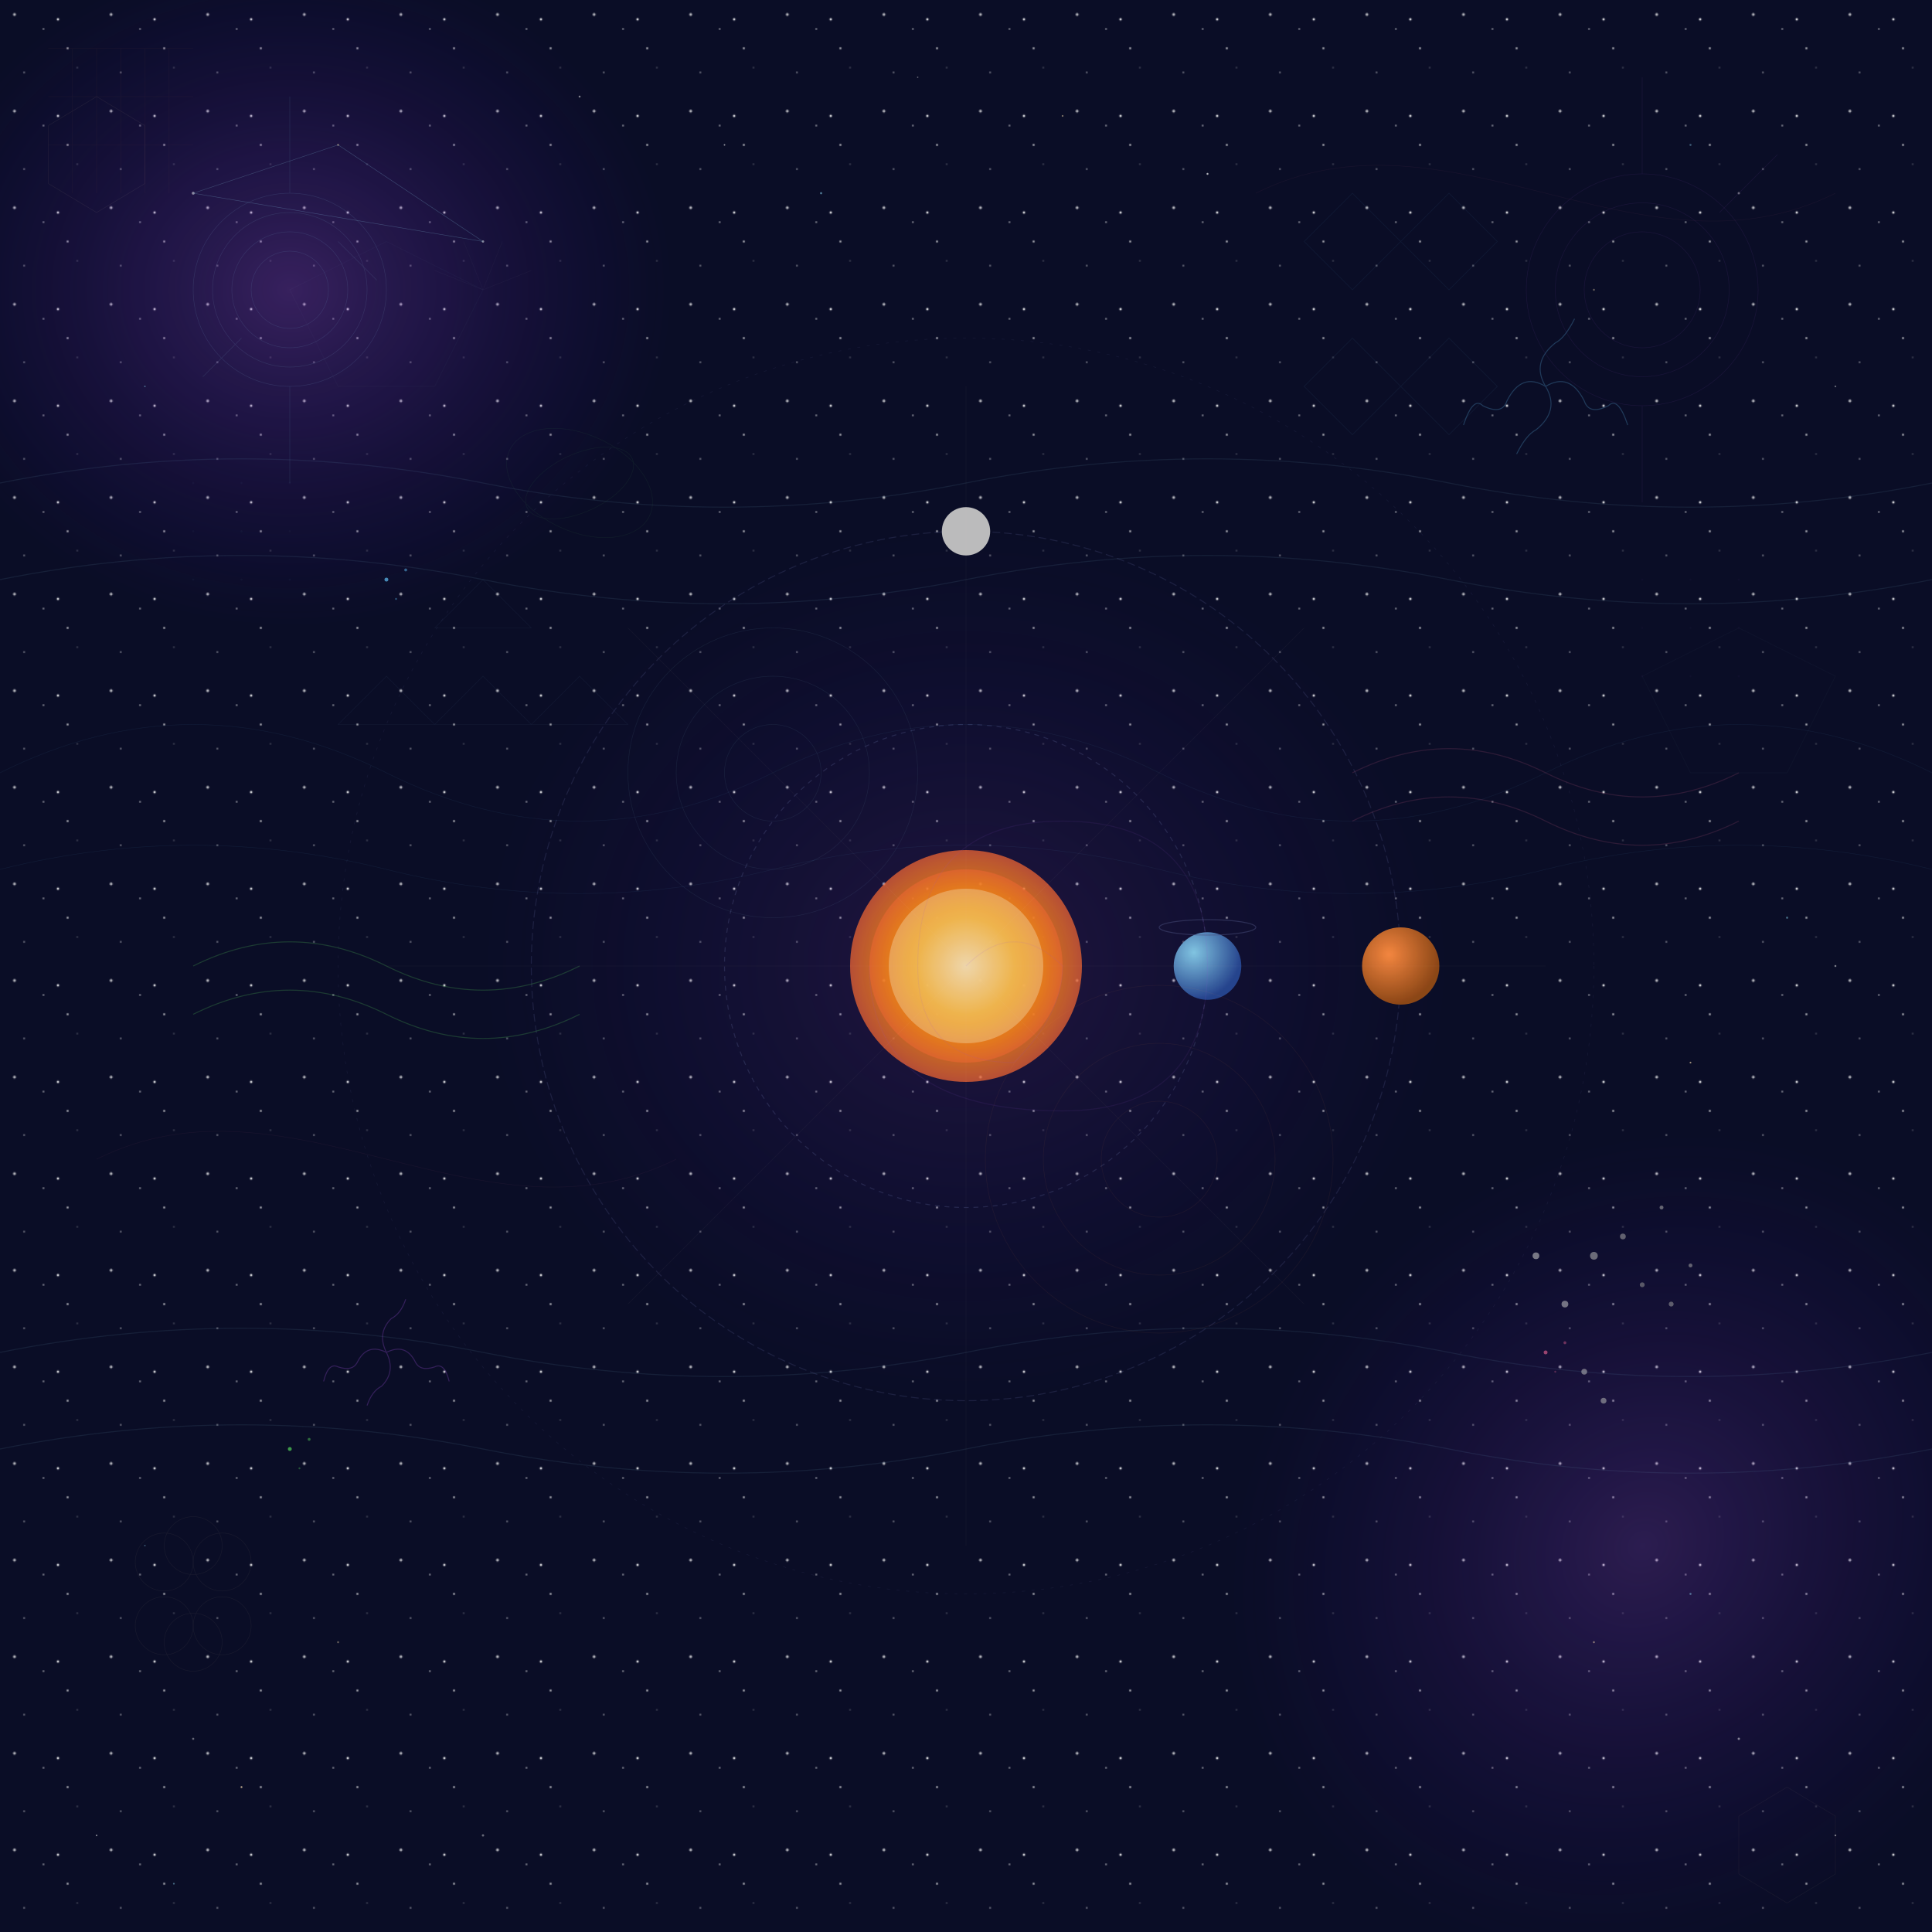 <svg viewBox="0 0 2000 2000" xmlns="http://www.w3.org/2000/svg">
  <defs>
    <style>
      @keyframes float { 0%, 100% { transform: translateY(0px); } 50% { transform: translateY(-30px); } }
      @keyframes rotate { 0% { transform: rotate(0deg); } 100% { transform: rotate(360deg); } }
      @keyframes pulse { 0%, 100% { opacity: 0.3; } 50% { opacity: 1; } }
      @keyframes glow { 0%, 100% { filter: drop-shadow(0 0 5px rgba(100,200,255,0.5)); } 50% { filter: drop-shadow(0 0 20px rgba(100,200,255,1)); } }
      
      .star { animation: pulse 4s infinite; }
      .orbit { animation: rotate 20s linear infinite; }
      .float-elem { animation: float 6s ease-in-out infinite; }
      .glow-elem { animation: glow 3s ease-in-out infinite; }
    </style>
    
    <!-- Radial gradients -->
    <radialGradient id="sunGrad" cx="50%" cy="50%" r="50%">
      <stop offset="0%" style="stop-color:#FFE5B4;stop-opacity:1" />
      <stop offset="50%" style="stop-color:#FFA500;stop-opacity:1" />
      <stop offset="100%" style="stop-color:#FF6B35;stop-opacity:0.8" />
    </radialGradient>
    
    <radialGradient id="starGrad" cx="40%" cy="40%" r="60%">
      <stop offset="0%" style="stop-color:#FFFFFF;stop-opacity:1" />
      <stop offset="100%" style="stop-color:#87CEEB;stop-opacity:0" />
    </radialGradient>
    
    <radialGradient id="planetBlue" cx="30%" cy="30%" r="70%">
      <stop offset="0%" style="stop-color:#87CEEB;stop-opacity:1" />
      <stop offset="100%" style="stop-color:#1E3A8A;stop-opacity:1" />
    </radialGradient>
    
    <radialGradient id="planetRed" cx="35%" cy="35%" r="65%">
      <stop offset="0%" style="stop-color:#FF8C42;stop-opacity:1" />
      <stop offset="100%" style="stop-color:#8B4513;stop-opacity:1" />
    </radialGradient>
    
    <radialGradient id="nebula" cx="50%" cy="50%" r="50%">
      <stop offset="0%" style="stop-color:#9D4EDD;stop-opacity:0.8" />
      <stop offset="100%" style="stop-color:#3A0CA3;stop-opacity:0" />
    </radialGradient>
    
    <!-- Pattern definitions -->
    <pattern id="starfield" x="100" y="100" width="100" height="100" patternUnits="userSpaceOnUse">
      <circle cx="15" cy="15" r="1.5" fill="#FFFFFF" opacity="0.7" />
      <circle cx="45" cy="30" r="1" fill="#FFFFFF" opacity="0.5" />
      <circle cx="70" cy="50" r="1.2" fill="#FFFFFF" opacity="0.6" />
      <circle cx="25" cy="75" r="1" fill="#FFFFFF" opacity="0.4" />
      <circle cx="60" cy="20" r="1.3" fill="#FFFFFF" opacity="0.8" />
      <circle cx="80" cy="70" r="0.8" fill="#FFFFFF" opacity="0.3" />
    </pattern>
    
    <filter id="blur">
      <feGaussianBlur in="SourceGraphic" stdDeviation="2" />
    </filter>
    
    <filter id="shadow">
      <feDropShadow dx="2" dy="2" stdDeviation="3" flood-opacity="0.5" />
    </filter>
  </defs>
  
  <!-- Background - Deep space -->
  <rect width="2000" height="2000" fill="#0B0E27" />
  <rect width="2000" height="2000" fill="url(#starfield)" />
  
  <!-- Nebula clouds -->
  <ellipse cx="300" cy="300" rx="400" ry="350" fill="url(#nebula)" opacity="0.4" />
  <ellipse cx="1700" cy="1600" rx="450" ry="400" fill="url(#nebula)" opacity="0.3" transform="rotate(-45 1700 1600)" />
  <ellipse cx="1000" cy="1000" rx="500" ry="450" fill="url(#nebula)" opacity="0.2" />
  
  <!-- Central sun with glow -->
  <g class="glow-elem" transform="translate(1000, 1000)">
    <circle cx="0" cy="0" r="120" fill="url(#sunGrad)" opacity="0.9" />
    <circle cx="0" cy="0" r="100" fill="url(#sunGrad)" opacity="0.6" />
    <circle cx="0" cy="0" r="80" fill="#FFE5B4" opacity="0.4" />
  </g>
  
  <!-- First orbital ring and planets -->
  <g class="orbit">
    <circle cx="1000" cy="1000" r="250" fill="none" stroke="#4C5282" stroke-width="1" opacity="0.4" stroke-dasharray="5,5" />
    <!-- Planet 1 - Blue -->
    <g transform="translate(1250, 1000)">
      <circle r="35" fill="url(#planetBlue)" />
      <circle r="35" fill="#87CEEB" opacity="0.3" filter="url(#shadow)" />
      <ellipse cx="0" cy="-40" rx="50" ry="8" fill="none" stroke="#4C5282" stroke-width="1" opacity="0.5" />
    </g>
  </g>
  
  <!-- Second orbital ring and planets -->
  <g class="orbit" style="animation-duration: 30s; animation-direction: reverse;">
    <circle cx="1000" cy="1000" r="450" fill="none" stroke="#4C5282" stroke-width="1" opacity="0.3" stroke-dasharray="8,4" />
    <!-- Planet 2 - Red -->
    <g transform="translate(1450, 1000)">
      <circle r="40" fill="url(#planetRed)" />
      <circle r="40" fill="#FF8C42" opacity="0.25" filter="url(#shadow)" />
    </g>
    <!-- Planet 3 - Small -->
    <g transform="translate(1000, 550)">
      <circle r="25" fill="#C0C0C0" />
      <circle r="25" fill="#E8E8E8" opacity="0.3" filter="url(#shadow)" />
    </g>
  </g>
  
  <!-- Third orbital ring and asteroid belt -->
  <g class="orbit" style="animation-duration: 45s;">
    <circle cx="1000" cy="1000" r="650" fill="none" stroke="#4C5282" stroke-width="0.5" opacity="0.2" stroke-dasharray="3,7" />
  </g>
  
  <!-- Asteroid field -->
  <g opacity="0.6">
    <circle cx="1650" cy="1300" r="4" fill="#B0B0B0" />
    <circle cx="1680" cy="1280" r="3" fill="#A0A0A0" />
    <circle cx="1620" cy="1350" r="3.5" fill="#C0C0C0" />
    <circle cx="1700" cy="1330" r="2.5" fill="#909090" />
    <circle cx="1640" cy="1420" r="3" fill="#B8B8B8" />
    <circle cx="1720" cy="1250" r="2" fill="#A8A8A8" />
    <circle cx="1590" cy="1300" r="3.5" fill="#C8C8C8" />
    <circle cx="1730" cy="1350" r="2.5" fill="#989898" />
    <circle cx="1660" cy="1450" r="3" fill="#B0B0B0" />
    <circle cx="1750" cy="1310" r="2" fill="#A0A0A0" />
  </g>
  
  <!-- Distant stars field -->
  <g class="star" opacity="0.5">
    <circle cx="200" cy="200" r="1.5" fill="#FFFFFF" />
    <circle cx="350" cy="150" r="1" fill="#FFE5B4" />
    <circle cx="500" cy="250" r="1.2" fill="#FFFFFF" />
    <circle cx="150" cy="400" r="0.8" fill="#87CEEB" />
    <circle cx="600" cy="100" r="1" fill="#FFFFFF" />
  </g>
  
  <g class="star" opacity="0.4">
    <circle cx="1800" cy="200" r="1.2" fill="#FFFFFF" />
    <circle cx="1650" cy="300" r="1" fill="#FFE5B4" />
    <circle cx="1900" cy="400" r="0.9" fill="#FFFFFF" />
    <circle cx="1750" cy="150" r="1.1" fill="#87CEEB" />
  </g>
  
  <g class="star" opacity="0.4">
    <circle cx="200" cy="1800" r="1.1" fill="#FFFFFF" />
    <circle cx="350" cy="1700" r="1" fill="#FFE5B4" />
    <circle cx="500" cy="1900" r="1.2" fill="#FFFFFF" />
    <circle cx="150" cy="1600" r="0.8" fill="#87CEEB" />
  </g>
  
  <g class="star" opacity="0.5">
    <circle cx="1800" cy="1800" r="1.2" fill="#FFFFFF" />
    <circle cx="1650" cy="1700" r="1" fill="#FFE5B4" />
    <circle cx="1900" cy="1900" r="0.9" fill="#FFFFFF" />
    <circle cx="1750" cy="1650" r="1.1" fill="#87CEEB" />
  </g>
  
  <!-- Constellation lines -->
  <g stroke="#87CEEB" stroke-width="0.5" opacity="0.3">
    <line x1="200" y1="200" x2="350" y2="150" />
    <line x1="350" y1="150" x2="500" y2="250" />
    <line x1="500" y1="250" x2="200" y2="200" />
  </g>
  
  <!-- Complex geometric patterns -->
  <g opacity="0.15" stroke="#87CEEB" stroke-width="0.5" fill="none">
    <!-- Concentric circles -->
    <circle cx="300" cy="300" r="100" />
    <circle cx="300" cy="300" r="80" />
    <circle cx="300" cy="300" r="60" />
    <circle cx="300" cy="300" r="40" />
    <!-- Radial lines -->
    <line x1="300" y1="200" x2="300" y2="100" />
    <line x1="350" y1="250" x2="390" y2="290" />
    <line x1="300" y1="400" x2="300" y2="500" />
    <line x1="250" y1="350" x2="210" y2="390" />
  </g>
  
  <!-- Additional geometric patterns on right -->
  <g opacity="0.12" stroke="#9D4EDD" stroke-width="0.5" fill="none">
    <circle cx="1700" cy="300" r="120" />
    <circle cx="1700" cy="300" r="90" />
    <circle cx="1700" cy="300" r="60" />
    <line x1="1700" y1="180" x2="1700" y2="80" />
    <line x1="1780" y1="220" x2="1840" y2="160" />
    <line x1="1700" y1="420" x2="1700" y2="520" />
  </g>
  
  <!-- Quantum particles - floating elements -->
  <g class="float-elem">
    <circle cx="400" cy="600" r="2" fill="#64C8FF" opacity="0.7" />
    <circle cx="420" cy="590" r="1.5" fill="#64C8FF" opacity="0.5" />
    <circle cx="410" cy="620" r="1" fill="#64C8FF" opacity="0.4" />
  </g>
  
  <g class="float-elem" style="animation-delay: 1s;">
    <circle cx="1600" cy="1400" r="2" fill="#FF6B9D" opacity="0.6" />
    <circle cx="1620" cy="1390" r="1.5" fill="#FF6B9D" opacity="0.4" />
    <circle cx="1610" cy="1420" r="1" fill="#FF6B9D" opacity="0.3" />
  </g>
  
  <g class="float-elem" style="animation-delay: 2s;">
    <circle cx="300" cy="1500" r="2" fill="#64FF64" opacity="0.6" />
    <circle cx="320" cy="1490" r="1.5" fill="#64FF64" opacity="0.4" />
    <circle cx="310" cy="1520" r="1" fill="#64FF64" opacity="0.3" />
  </g>
  
  <!-- Wave patterns -->
  <g opacity="0.1" stroke="#87CEEB" stroke-width="1" fill="none">
    <path d="M 0 500 Q 250 450 500 500 T 1000 500 T 1500 500 T 2000 500" />
    <path d="M 0 600 Q 250 550 500 600 T 1000 600 T 1500 600 T 2000 600" />
    <path d="M 0 1400 Q 250 1350 500 1400 T 1000 1400 T 1500 1400 T 2000 1400" />
    <path d="M 0 1500 Q 250 1450 500 1500 T 1000 1500 T 1500 1500 T 2000 1500" />
  </g>
  
  <!-- Spiral galaxy representation -->
  <g opacity="0.3" transform="translate(400, 1400)">
    <path d="M 0 0 Q 20 -10 30 10 Q 35 20 50 15 Q 60 10 65 30" stroke="#9D4EDD" stroke-width="1" fill="none" />
    <path d="M 0 0 Q -20 -10 -30 10 Q -35 20 -50 15 Q -60 10 -65 30" stroke="#9D4EDD" stroke-width="1" fill="none" />
    <path d="M 0 0 Q 10 20 -5 35 Q -15 40 -20 55" stroke="#9D4EDD" stroke-width="1" fill="none" />
    <path d="M 0 0 Q -10 -20 5 -35 Q 15 -40 20 -55" stroke="#9D4EDD" stroke-width="1" fill="none" />
  </g>
  
  <!-- Spiral galaxy on the right -->
  <g opacity="0.25" transform="translate(1600, 400)">
    <path d="M 0 0 Q 25 -15 40 15 Q 45 30 65 20 Q 75 10 85 40" stroke="#64C8FF" stroke-width="1" fill="none" />
    <path d="M 0 0 Q -25 -15 -40 15 Q -45 30 -65 20 Q -75 10 -85 40" stroke="#64C8FF" stroke-width="1" fill="none" />
    <path d="M 0 0 Q 15 25 -10 45 Q -20 50 -30 70" stroke="#64C8FF" stroke-width="1" fill="none" />
    <path d="M 0 0 Q -15 -25 10 -45 Q 20 -50 30 -70" stroke="#64C8FF" stroke-width="1" fill="none" />
  </g>
  
  <!-- Hexagonal lattice pattern -->
  <g opacity="0.08" stroke="#FFE5B4" stroke-width="0.5">
    <line x1="100" y1="100" x2="150" y2="130" />
    <line x1="150" y1="130" x2="150" y2="190" />
    <line x1="150" y1="190" x2="100" y2="220" />
    <line x1="100" y1="220" x2="50" y2="190" />
    <line x1="50" y1="190" x2="50" y2="130" />
    <line x1="50" y1="130" x2="100" y2="100" />
  </g>
  
  <!-- More hexagonal patterns -->
  <g opacity="0.06" stroke="#FFE5B4" stroke-width="0.5">
    <line x1="1850" y1="1850" x2="1900" y2="1880" />
    <line x1="1900" y1="1880" x2="1900" y2="1940" />
    <line x1="1900" y1="1940" x2="1850" y2="1970" />
    <line x1="1850" y1="1970" x2="1800" y2="1940" />
    <line x1="1800" y1="1940" x2="1800" y2="1880" />
    <line x1="1800" y1="1880" x2="1850" y2="1850" />
  </g>
  
  <!-- Triangular grid patterns -->
  <g opacity="0.07" stroke="#87CEEB" stroke-width="0.5">
    <polygon points="500,700 550,750 450,750" fill="none" />
    <polygon points="500,600 550,650 450,650" fill="none" />
    <polygon points="600,700 650,750 550,750" fill="none" />
    <polygon points="400,700 450,750 350,750" fill="none" />
  </g>
  
  <!-- Cross-hatching patterns -->
  <g opacity="0.05" stroke="#FF8C42" stroke-width="0.5">
    <line x1="50" y1="50" x2="200" y2="50" />
    <line x1="75" y1="50" x2="75" y2="200" />
    <line x1="100" y1="50" x2="100" y2="200" />
    <line x1="125" y1="50" x2="125" y2="200" />
    <line x1="150" y1="50" x2="150" y2="200" />
    <line x1="175" y1="50" x2="175" y2="200" />
    <line x1="50" y1="100" x2="200" y2="100" />
    <line x1="50" y1="150" x2="200" y2="150" />
  </g>
  
  <!-- Fibonacci spiral suggestion -->
  <g opacity="0.1" stroke="#9D4EDD" stroke-width="1" fill="none">
    <path d="M 1000 1000 Q 1050 950 1100 1000 Q 1100 1050 1050 1100 Q 950 1100 950 1000 Q 950 850 1100 850 Q 1250 850 1250 1000 Q 1250 1150 1100 1150 Q 900 1150 900 1000" />
  </g>
  
  <!-- Diamond patterns -->
  <g opacity="0.08" stroke="#64C8FF" stroke-width="0.5">
    <polygon points="1400,200 1450,250 1400,300 1350,250" fill="none" />
    <polygon points="1500,200 1550,250 1500,300 1450,250" fill="none" />
    <polygon points="1400,350 1450,400 1400,450 1350,400" fill="none" />
    <polygon points="1500,350 1550,400 1500,450 1450,400" fill="none" />
  </g>
  
  <!-- More stars scattered -->
  <circle cx="750" cy="150" r="0.8" fill="#FFFFFF" opacity="0.6" />
  <circle cx="1250" cy="180" r="1" fill="#FFFFFF" opacity="0.7" />
  <circle cx="1100" cy="120" r="0.9" fill="#FFE5B4" opacity="0.5" />
  <circle cx="850" cy="200" r="1.1" fill="#87CEEB" opacity="0.6" />
  <circle cx="950" cy="80" r="0.7" fill="#FFFFFF" opacity="0.4" />
  
  <circle cx="1900" cy="1000" r="1" fill="#FFFFFF" opacity="0.5" />
  <circle cx="1750" cy="1100" r="0.9" fill="#FFE5B4" opacity="0.6" />
  <circle cx="1850" cy="950" r="1.1" fill="#87CEEB" opacity="0.5" />
  
  <circle cx="100" cy="1900" r="0.8" fill="#FFFFFF" opacity="0.6" />
  <circle cx="250" cy="1850" r="1" fill="#FFE5B4" opacity="0.7" />
  <circle cx="180" cy="1950" r="0.9" fill="#87CEEB" opacity="0.5" />
  
  <!-- Energy wisps -->
  <g opacity="0.2" stroke="#64FF64" stroke-width="1" fill="none">
    <path d="M 200 1000 Q 300 950 400 1000 Q 500 1050 600 1000" />
    <path d="M 200 1050 Q 300 1000 400 1050 Q 500 1100 600 1050" />
  </g>
  
  <g opacity="0.15" stroke="#FF6B9D" stroke-width="1" fill="none">
    <path d="M 1400 800 Q 1500 750 1600 800 Q 1700 850 1800 800" />
    <path d="M 1400 850 Q 1500 800 1600 850 Q 1700 900 1800 850" />
  </g>
  
  <!-- Circular ripples -->
  <g opacity="0.1" stroke="#87CEEB" stroke-width="0.5" fill="none">
    <circle cx="800" cy="800" r="50" />
    <circle cx="800" cy="800" r="100" />
    <circle cx="800" cy="800" r="150" />
  </g>
  
  <g opacity="0.08" stroke="#FF8C42" stroke-width="0.5" fill="none">
    <circle cx="1200" cy="1200" r="60" />
    <circle cx="1200" cy="1200" r="120" />
    <circle cx="1200" cy="1200" r="180" />
  </g>
  
  <!-- Radiant lines from center -->
  <g opacity="0.05" stroke="#FFE5B4" stroke-width="0.5">
    <line x1="1000" y1="1000" x2="1000" y2="400" />
    <line x1="1000" y1="1000" x2="1000" y2="1600" />
    <line x1="1000" y1="1000" x2="400" y2="1000" />
    <line x1="1000" y1="1000" x2="1600" y2="1000" />
    <line x1="1000" y1="1000" x2="1350" y2="650" />
    <line x1="1000" y1="1000" x2="650" y2="1350" />
    <line x1="1000" y1="1000" x2="1350" y2="1350" />
    <line x1="1000" y1="1000" x2="650" y2="650" />
  </g>
  
  <!-- Dot matrix -->
  <g opacity="0.04" fill="#87CEEB">
    <circle cx="200" cy="500" r="1" />
    <circle cx="250" cy="500" r="1" />
    <circle cx="300" cy="500" r="1" />
    <circle cx="200" cy="550" r="1" />
    <circle cx="250" cy="550" r="1" />
    <circle cx="300" cy="550" r="1" />
    <circle cx="200" cy="600" r="1" />
    <circle cx="250" cy="600" r="1" />
    <circle cx="300" cy="600" r="1" />
  </g>
  
  <!-- More dot matrix patterns -->
  <g opacity="0.035" fill="#9D4EDD">
    <circle cx="1700" cy="600" r="1" />
    <circle cx="1750" cy="600" r="1" />
    <circle cx="1800" cy="600" r="1" />
    <circle cx="1700" cy="650" r="1" />
    <circle cx="1750" cy="650" r="1" />
    <circle cx="1800" cy="650" r="1" />
    <circle cx="1700" cy="700" r="1" />
    <circle cx="1750" cy="700" r="1" />
    <circle cx="1800" cy="700" r="1" />
  </g>
  
  <!-- Complex mathematical curves -->
  <g opacity="0.08" stroke="#64C8FF" stroke-width="0.5" fill="none">
    <path d="M 0 800 Q 200 700 400 800 T 800 800 T 1200 800 T 1600 800 T 2000 800" />
    <path d="M 0 900 Q 200 850 400 900 T 800 900 T 1200 900 T 1600 900 T 2000 900" />
  </g>
  
  <!-- Polynomial curves -->
  <g opacity="0.06" stroke="#FF6B9D" stroke-width="0.5" fill="none">
    <path d="M 100 1200 C 300 1100 500 1300 700 1200" />
    <path d="M 1300 200 C 1500 100 1700 300 1900 200" />
  </g>
  
  <!-- Lissajous-like curves -->
  <g opacity="0.07" stroke="#64FF64" stroke-width="0.5" fill="none">
    <ellipse cx="600" cy="500" rx="80" ry="50" transform="rotate(25 600 500)" />
    <ellipse cx="600" cy="500" rx="60" ry="30" transform="rotate(-25 600 500)" />
  </g>
  
  <!-- Sacred geometry - flower of life suggestion -->
  <g opacity="0.06" stroke="#FFE5B4" stroke-width="0.5" fill="none">
    <circle cx="200" cy="1600" r="30" />
    <circle cx="230" cy="1617" r="30" />
    <circle cx="230" cy="1683" r="30" />
    <circle cx="200" cy="1700" r="30" />
    <circle cx="170" cy="1683" r="30" />
    <circle cx="170" cy="1617" r="30" />
  </g>
  
  <!-- Additional geometric complexity -->
  <g opacity="0.04" stroke="#87CEEB" stroke-width="0.5" fill="none">
    <path d="M 300 300 L 400 250 L 500 300 L 450 400 L 350 400 Z" />
    <path d="M 1700 700 L 1800 650 L 1900 700 L 1850 800 L 1750 800 Z" />
  </g>
  
  <!-- Starlight rays -->
  <g opacity="0.05" stroke="#FFFFFF" stroke-width="0.3">
    <line x1="500" y1="300" x2="450" y2="280" />
    <line x1="500" y1="300" x2="550" y2="280" />
    <line x1="500" y1="300" x2="480" y2="250" />
    <line x1="500" y1="300" x2="520" y2="250" />
  </g>
  
  <!-- Final atmospheric glow layer -->
  <rect width="2000" height="2000" fill="#0B0E27" opacity="0.05" />
</svg>
